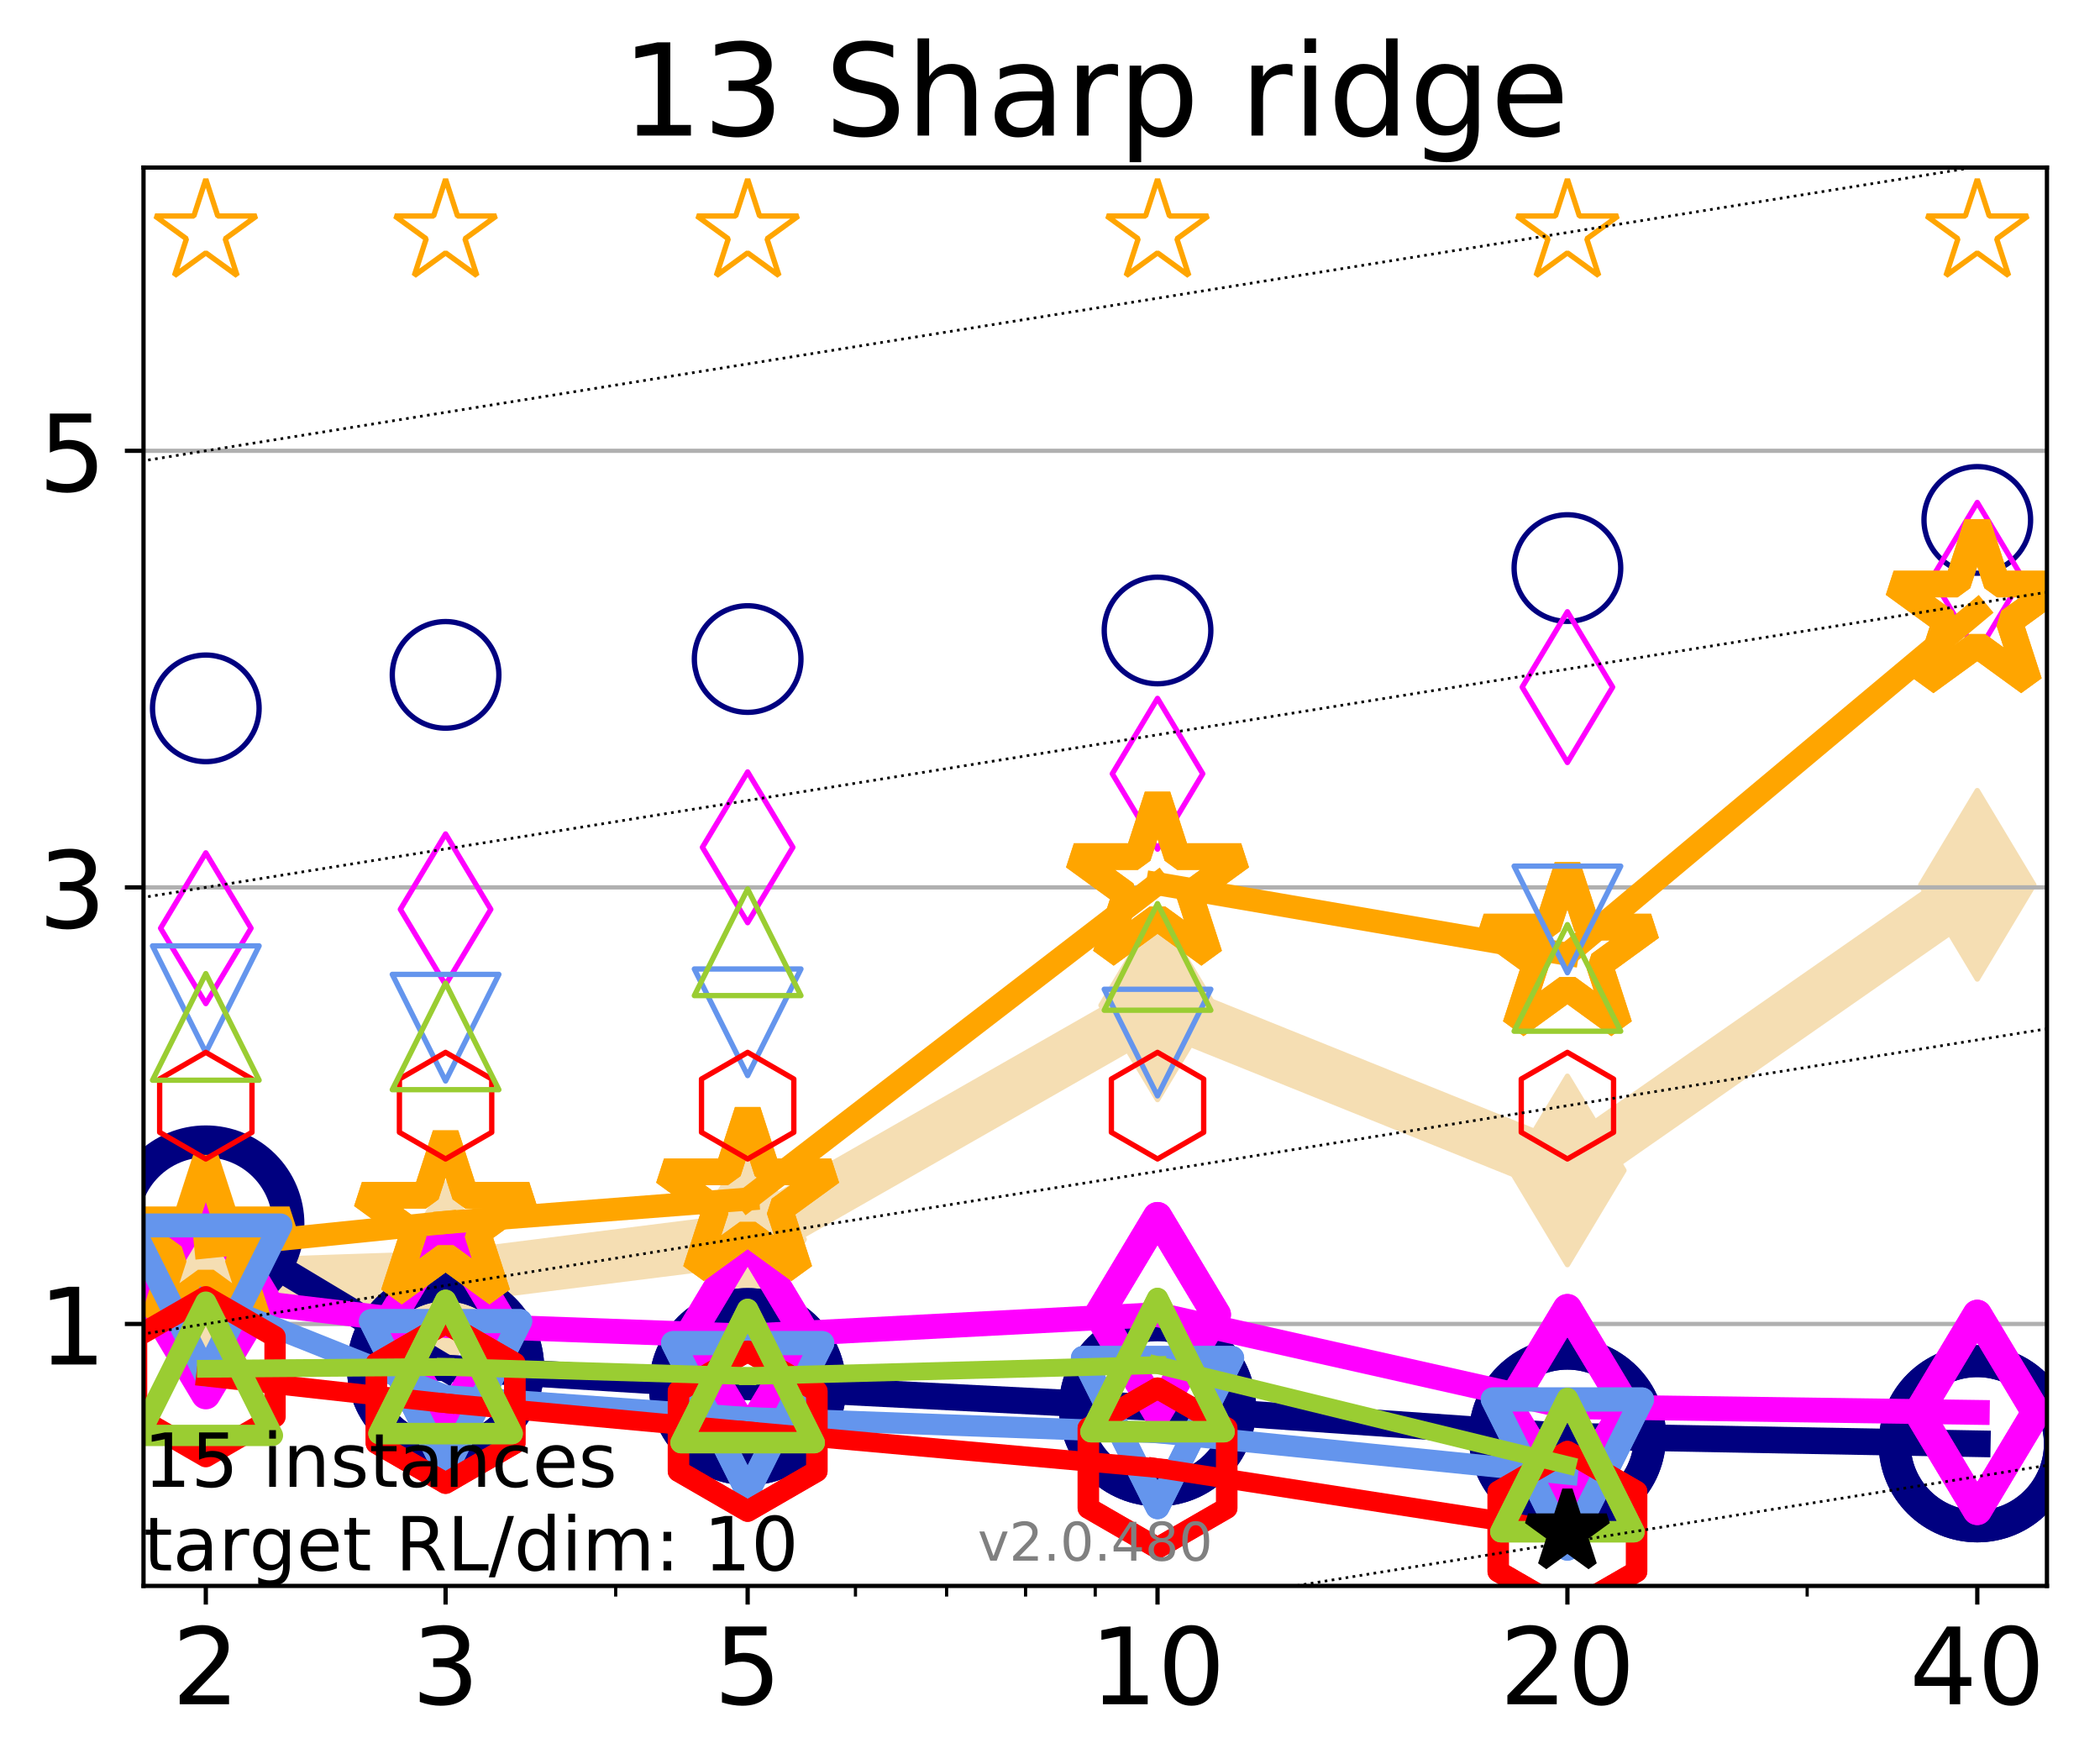 <?xml version="1.0" encoding="utf-8" standalone="no"?>
<!DOCTYPE svg PUBLIC "-//W3C//DTD SVG 1.1//EN"
  "http://www.w3.org/Graphics/SVG/1.1/DTD/svg11.dtd">
<!-- Created with matplotlib (http://matplotlib.org/) -->
<svg height="331pt" version="1.1" viewBox="0 0 394 331" width="394pt" xmlns="http://www.w3.org/2000/svg" xmlns:xlink="http://www.w3.org/1999/xlink">
 <defs>
  <style type="text/css">
*{stroke-linecap:butt;stroke-linejoin:round;}
  </style>
 </defs>
 <g id="figure_1">
  <g id="patch_1">
   <path d="M 0 331.104 
L 394.745 331.104 
L 394.745 0 
L 0 0 
z
" style="fill:#ffffff;"/>
  </g>
  <g id="axes_1">
   <g id="patch_2">
    <path d="M 26.925 297.548 
L 384.045 297.548 
L 384.045 31.436 
L 26.925 31.436 
z
" style="fill:#ffffff;"/>
   </g>
   <g id="line2d_1">
    <path clip-path="url(#pf46a0ed268)" d="M 38.614 241.189 
L 83.599 239.675 
L 140.273 232.535 
L 217.174 188.624 
L 294.076 219.597 
L 370.977 166.008 
" style="fill:none;stroke:#f5deb3;stroke-linecap:square;stroke-width:10;"/>
    <defs>
     <path d="M -0 17.678 
L 10.607 0 
L 0 -17.678 
L -10.607 -0 
z
" id="mbf456f5e99" style="stroke:#f5deb3;stroke-linejoin:miter;"/>
    </defs>
    <g clip-path="url(#pf46a0ed268)">
     <use style="fill:#f5deb3;stroke:#f5deb3;stroke-linejoin:miter;" x="38.614" xlink:href="#mbf456f5e99" y="241.189"/>
     <use style="fill:#f5deb3;stroke:#f5deb3;stroke-linejoin:miter;" x="83.599" xlink:href="#mbf456f5e99" y="239.675"/>
     <use style="fill:#f5deb3;stroke:#f5deb3;stroke-linejoin:miter;" x="140.273" xlink:href="#mbf456f5e99" y="232.535"/>
     <use style="fill:#f5deb3;stroke:#f5deb3;stroke-linejoin:miter;" x="217.174" xlink:href="#mbf456f5e99" y="188.624"/>
     <use style="fill:#f5deb3;stroke:#f5deb3;stroke-linejoin:miter;" x="294.076" xlink:href="#mbf456f5e99" y="219.597"/>
     <use style="fill:#f5deb3;stroke:#f5deb3;stroke-linejoin:miter;" x="370.977" xlink:href="#mbf456f5e99" y="166.008"/>
    </g>
   </g>
   <g id="matplotlib.axis_1">
    <g id="xtick_1">
     <g id="line2d_2">
      <defs>
       <path d="M 0 0 
L 0 3.5 
" id="mdb44bdf146" style="stroke:#000000;stroke-width:0.8;"/>
      </defs>
      <g>
       <use style="stroke:#000000;stroke-width:0.8;" x="38.614" xlink:href="#mdb44bdf146" y="297.548"/>
      </g>
     </g>
     <g id="text_1">
      <!-- 2 -->
      <defs>
       <path d="M 19.188 8.297 
L 53.609 8.297 
L 53.609 0 
L 7.328 0 
L 7.328 8.297 
Q 12.938 14.109 22.625 23.891 
Q 32.328 33.688 34.812 36.531 
Q 39.547 41.844 41.422 45.531 
Q 43.312 49.219 43.312 52.781 
Q 43.312 58.594 39.234 62.25 
Q 35.156 65.922 28.609 65.922 
Q 23.969 65.922 18.812 64.312 
Q 13.672 62.703 7.812 59.422 
L 7.812 69.391 
Q 13.766 71.781 18.938 73 
Q 24.125 74.219 28.422 74.219 
Q 39.75 74.219 46.484 68.547 
Q 53.219 62.891 53.219 53.422 
Q 53.219 48.922 51.531 44.891 
Q 49.859 40.875 45.406 35.406 
Q 44.188 33.984 37.641 27.219 
Q 31.109 20.453 19.188 8.297 
z
" id="DejaVuSans-32"/>
      </defs>
      <g transform="translate(32.252 319.745)scale(0.2 -0.2)">
       <use xlink:href="#DejaVuSans-32"/>
      </g>
     </g>
    </g>
    <g id="xtick_2">
     <g id="line2d_3">
      <g>
       <use style="stroke:#000000;stroke-width:0.8;" x="83.599" xlink:href="#mdb44bdf146" y="297.548"/>
      </g>
     </g>
     <g id="text_2">
      <!-- 3 -->
      <defs>
       <path d="M 40.578 39.312 
Q 47.656 37.797 51.625 33 
Q 55.609 28.219 55.609 21.188 
Q 55.609 10.406 48.188 4.484 
Q 40.766 -1.422 27.094 -1.422 
Q 22.516 -1.422 17.656 -0.516 
Q 12.797 0.391 7.625 2.203 
L 7.625 11.719 
Q 11.719 9.328 16.594 8.109 
Q 21.484 6.891 26.812 6.891 
Q 36.078 6.891 40.938 10.547 
Q 45.797 14.203 45.797 21.188 
Q 45.797 27.641 41.281 31.266 
Q 36.766 34.906 28.719 34.906 
L 20.219 34.906 
L 20.219 43.016 
L 29.109 43.016 
Q 36.375 43.016 40.234 45.922 
Q 44.094 48.828 44.094 54.297 
Q 44.094 59.906 40.109 62.906 
Q 36.141 65.922 28.719 65.922 
Q 24.656 65.922 20.016 65.031 
Q 15.375 64.156 9.812 62.312 
L 9.812 71.094 
Q 15.438 72.656 20.344 73.438 
Q 25.25 74.219 29.594 74.219 
Q 40.828 74.219 47.359 69.109 
Q 53.906 64.016 53.906 55.328 
Q 53.906 49.266 50.438 45.094 
Q 46.969 40.922 40.578 39.312 
z
" id="DejaVuSans-33"/>
      </defs>
      <g transform="translate(77.236 319.745)scale(0.2 -0.2)">
       <use xlink:href="#DejaVuSans-33"/>
      </g>
     </g>
    </g>
    <g id="xtick_3">
     <g id="line2d_4">
      <g>
       <use style="stroke:#000000;stroke-width:0.8;" x="140.273" xlink:href="#mdb44bdf146" y="297.548"/>
      </g>
     </g>
     <g id="text_3">
      <!-- 5 -->
      <defs>
       <path d="M 10.797 72.906 
L 49.516 72.906 
L 49.516 64.594 
L 19.828 64.594 
L 19.828 46.734 
Q 21.969 47.469 24.109 47.828 
Q 26.266 48.188 28.422 48.188 
Q 40.625 48.188 47.75 41.5 
Q 54.891 34.812 54.891 23.391 
Q 54.891 11.625 47.562 5.094 
Q 40.234 -1.422 26.906 -1.422 
Q 22.312 -1.422 17.547 -0.641 
Q 12.797 0.141 7.719 1.703 
L 7.719 11.625 
Q 12.109 9.234 16.797 8.062 
Q 21.484 6.891 26.703 6.891 
Q 35.156 6.891 40.078 11.328 
Q 45.016 15.766 45.016 23.391 
Q 45.016 31 40.078 35.438 
Q 35.156 39.891 26.703 39.891 
Q 22.75 39.891 18.812 39.016 
Q 14.891 38.141 10.797 36.281 
z
" id="DejaVuSans-35"/>
      </defs>
      <g transform="translate(133.91 319.745)scale(0.2 -0.2)">
       <use xlink:href="#DejaVuSans-35"/>
      </g>
     </g>
    </g>
    <g id="xtick_4">
     <g id="line2d_5">
      <g>
       <use style="stroke:#000000;stroke-width:0.8;" x="217.174" xlink:href="#mdb44bdf146" y="297.548"/>
      </g>
     </g>
     <g id="text_4">
      <!-- 10 -->
      <defs>
       <path d="M 12.406 8.297 
L 28.516 8.297 
L 28.516 63.922 
L 10.984 60.406 
L 10.984 69.391 
L 28.422 72.906 
L 38.281 72.906 
L 38.281 8.297 
L 54.391 8.297 
L 54.391 0 
L 12.406 0 
z
" id="DejaVuSans-31"/>
       <path d="M 31.781 66.406 
Q 24.172 66.406 20.328 58.906 
Q 16.5 51.422 16.5 36.375 
Q 16.5 21.391 20.328 13.891 
Q 24.172 6.391 31.781 6.391 
Q 39.453 6.391 43.281 13.891 
Q 47.125 21.391 47.125 36.375 
Q 47.125 51.422 43.281 58.906 
Q 39.453 66.406 31.781 66.406 
z
M 31.781 74.219 
Q 44.047 74.219 50.516 64.516 
Q 56.984 54.828 56.984 36.375 
Q 56.984 17.969 50.516 8.266 
Q 44.047 -1.422 31.781 -1.422 
Q 19.531 -1.422 13.062 8.266 
Q 6.594 17.969 6.594 36.375 
Q 6.594 54.828 13.062 64.516 
Q 19.531 74.219 31.781 74.219 
z
" id="DejaVuSans-30"/>
      </defs>
      <g transform="translate(204.449 319.745)scale(0.2 -0.2)">
       <use xlink:href="#DejaVuSans-31"/>
       <use x="63.623" xlink:href="#DejaVuSans-30"/>
      </g>
     </g>
    </g>
    <g id="xtick_5">
     <g id="line2d_6">
      <g>
       <use style="stroke:#000000;stroke-width:0.8;" x="294.076" xlink:href="#mdb44bdf146" y="297.548"/>
      </g>
     </g>
     <g id="text_5">
      <!-- 20 -->
      <g transform="translate(281.351 319.745)scale(0.2 -0.2)">
       <use xlink:href="#DejaVuSans-32"/>
       <use x="63.623" xlink:href="#DejaVuSans-30"/>
      </g>
     </g>
    </g>
    <g id="xtick_6">
     <g id="line2d_7">
      <g>
       <use style="stroke:#000000;stroke-width:0.8;" x="370.977" xlink:href="#mdb44bdf146" y="297.548"/>
      </g>
     </g>
     <g id="text_6">
      <!-- 40 -->
      <defs>
       <path d="M 37.797 64.312 
L 12.891 25.391 
L 37.797 25.391 
z
M 35.203 72.906 
L 47.609 72.906 
L 47.609 25.391 
L 58.016 25.391 
L 58.016 17.188 
L 47.609 17.188 
L 47.609 0 
L 37.797 0 
L 37.797 17.188 
L 4.891 17.188 
L 4.891 26.703 
z
" id="DejaVuSans-34"/>
      </defs>
      <g transform="translate(358.252 319.745)scale(0.2 -0.2)">
       <use xlink:href="#DejaVuSans-34"/>
       <use x="63.623" xlink:href="#DejaVuSans-30"/>
      </g>
     </g>
    </g>
    <g id="xtick_7">
     <g id="line2d_8">
      <defs>
       <path d="M 0 0 
L 0 2 
" id="m360fe6ffdf" style="stroke:#000000;stroke-width:0.6;"/>
      </defs>
      <g>
       <use style="stroke:#000000;stroke-width:0.6;" x="38.614" xlink:href="#m360fe6ffdf" y="297.548"/>
      </g>
     </g>
    </g>
    <g id="xtick_8">
     <g id="line2d_9">
      <g>
       <use style="stroke:#000000;stroke-width:0.6;" x="83.599" xlink:href="#m360fe6ffdf" y="297.548"/>
      </g>
     </g>
    </g>
    <g id="xtick_9">
     <g id="line2d_10">
      <g>
       <use style="stroke:#000000;stroke-width:0.6;" x="115.516" xlink:href="#m360fe6ffdf" y="297.548"/>
      </g>
     </g>
    </g>
    <g id="xtick_10">
     <g id="line2d_11">
      <g>
       <use style="stroke:#000000;stroke-width:0.6;" x="140.273" xlink:href="#m360fe6ffdf" y="297.548"/>
      </g>
     </g>
    </g>
    <g id="xtick_11">
     <g id="line2d_12">
      <g>
       <use style="stroke:#000000;stroke-width:0.6;" x="160.5" xlink:href="#m360fe6ffdf" y="297.548"/>
      </g>
     </g>
    </g>
    <g id="xtick_12">
     <g id="line2d_13">
      <g>
       <use style="stroke:#000000;stroke-width:0.6;" x="177.603" xlink:href="#m360fe6ffdf" y="297.548"/>
      </g>
     </g>
    </g>
    <g id="xtick_13">
     <g id="line2d_14">
      <g>
       <use style="stroke:#000000;stroke-width:0.6;" x="192.417" xlink:href="#m360fe6ffdf" y="297.548"/>
      </g>
     </g>
    </g>
    <g id="xtick_14">
     <g id="line2d_15">
      <g>
       <use style="stroke:#000000;stroke-width:0.6;" x="205.485" xlink:href="#m360fe6ffdf" y="297.548"/>
      </g>
     </g>
    </g>
    <g id="xtick_15">
     <g id="line2d_16">
      <g>
       <use style="stroke:#000000;stroke-width:0.6;" x="294.076" xlink:href="#m360fe6ffdf" y="297.548"/>
      </g>
     </g>
    </g>
    <g id="xtick_16">
     <g id="line2d_17">
      <g>
       <use style="stroke:#000000;stroke-width:0.6;" x="339.06" xlink:href="#m360fe6ffdf" y="297.548"/>
      </g>
     </g>
    </g>
    <g id="xtick_17">
     <g id="line2d_18">
      <g>
       <use style="stroke:#000000;stroke-width:0.6;" x="370.977" xlink:href="#m360fe6ffdf" y="297.548"/>
      </g>
     </g>
    </g>
   </g>
   <g id="matplotlib.axis_2">
    <g id="ytick_1">
     <g id="line2d_19">
      <path clip-path="url(#pf46a0ed268)" d="M 26.925 248.401 
L 384.045 248.401 
" style="fill:none;stroke:#b0b0b0;stroke-linecap:square;stroke-width:0.8;"/>
     </g>
     <g id="line2d_20">
      <defs>
       <path d="M 0 0 
L -3.5 0 
" id="m01f3301a18" style="stroke:#000000;stroke-width:0.8;"/>
      </defs>
      <g>
       <use style="stroke:#000000;stroke-width:0.8;" x="26.925" xlink:href="#m01f3301a18" y="248.401"/>
      </g>
     </g>
     <g id="text_7">
      <!-- 1 -->
      <g transform="translate(7.2 256)scale(0.2 -0.2)">
       <use xlink:href="#DejaVuSans-31"/>
      </g>
     </g>
    </g>
    <g id="ytick_2">
     <g id="line2d_21">
      <path clip-path="url(#pf46a0ed268)" d="M 26.925 166.49 
L 384.045 166.49 
" style="fill:none;stroke:#b0b0b0;stroke-linecap:square;stroke-width:0.8;"/>
     </g>
     <g id="line2d_22">
      <g>
       <use style="stroke:#000000;stroke-width:0.8;" x="26.925" xlink:href="#m01f3301a18" y="166.49"/>
      </g>
     </g>
     <g id="text_8">
      <!-- 3 -->
      <g transform="translate(7.2 174.088)scale(0.2 -0.2)">
       <use xlink:href="#DejaVuSans-33"/>
      </g>
     </g>
    </g>
    <g id="ytick_3">
     <g id="line2d_23">
      <path clip-path="url(#pf46a0ed268)" d="M 26.925 84.578 
L 384.045 84.578 
" style="fill:none;stroke:#b0b0b0;stroke-linecap:square;stroke-width:0.8;"/>
     </g>
     <g id="line2d_24">
      <g>
       <use style="stroke:#000000;stroke-width:0.8;" x="26.925" xlink:href="#m01f3301a18" y="84.578"/>
      </g>
     </g>
     <g id="text_9">
      <!-- 5 -->
      <g transform="translate(7.2 92.176)scale(0.2 -0.2)">
       <use xlink:href="#DejaVuSans-35"/>
      </g>
     </g>
    </g>
   </g>
   <g id="line2d_25">
    <path clip-path="url(#pf46a0ed268)" d="M 38.614 229.648 
L 83.599 256.651 
" style="fill:none;stroke:#000080;stroke-linecap:square;stroke-width:5;"/>
    <defs>
     <path d="M 0 15.5 
C 4.111 15.5 8.053 13.867 10.96 10.96 
C 13.867 8.053 15.5 4.111 15.5 0 
C 15.5 -4.111 13.867 -8.053 10.96 -10.96 
C 8.053 -13.867 4.111 -15.5 0 -15.5 
C -4.111 -15.5 -8.053 -13.867 -10.96 -10.96 
C -13.867 -8.053 -15.5 -4.111 -15.5 0 
C -15.5 4.111 -13.867 8.053 -10.96 10.96 
C -8.053 13.867 -4.111 15.5 0 15.5 
z
" id="m35e0183906" style="stroke:#000080;stroke-width:6;"/>
    </defs>
    <g clip-path="url(#pf46a0ed268)">
     <use style="fill:none;stroke:#000080;stroke-width:6;" x="38.614" xlink:href="#m35e0183906" y="229.648"/>
     <use style="fill:none;stroke:#000080;stroke-width:6;" x="83.599" xlink:href="#m35e0183906" y="256.651"/>
    </g>
   </g>
   <g id="line2d_26">
    <path clip-path="url(#pf46a0ed268)" d="M 83.599 256.651 
L 140.273 260.17 
" style="fill:none;stroke:#000080;stroke-linecap:square;stroke-width:5;"/>
    <g clip-path="url(#pf46a0ed268)">
     <use style="fill:none;stroke:#000080;stroke-width:6;" x="83.599" xlink:href="#m35e0183906" y="256.651"/>
     <use style="fill:none;stroke:#000080;stroke-width:6;" x="140.273" xlink:href="#m35e0183906" y="260.17"/>
    </g>
   </g>
   <g id="line2d_27">
    <path clip-path="url(#pf46a0ed268)" d="M 140.273 260.17 
L 217.174 264.116 
" style="fill:none;stroke:#000080;stroke-linecap:square;stroke-width:5;"/>
    <g clip-path="url(#pf46a0ed268)">
     <use style="fill:none;stroke:#000080;stroke-width:6;" x="140.273" xlink:href="#m35e0183906" y="260.17"/>
     <use style="fill:none;stroke:#000080;stroke-width:6;" x="217.174" xlink:href="#m35e0183906" y="264.116"/>
    </g>
   </g>
   <g id="line2d_28">
    <path clip-path="url(#pf46a0ed268)" d="M 217.174 264.116 
L 294.076 269.464 
" style="fill:none;stroke:#000080;stroke-linecap:square;stroke-width:5;"/>
    <g clip-path="url(#pf46a0ed268)">
     <use style="fill:none;stroke:#000080;stroke-width:6;" x="217.174" xlink:href="#m35e0183906" y="264.116"/>
     <use style="fill:none;stroke:#000080;stroke-width:6;" x="294.076" xlink:href="#m35e0183906" y="269.464"/>
    </g>
   </g>
   <g id="line2d_29">
    <path clip-path="url(#pf46a0ed268)" d="M 294.076 269.464 
L 370.977 270.875 
" style="fill:none;stroke:#000080;stroke-linecap:square;stroke-width:5;"/>
    <g clip-path="url(#pf46a0ed268)">
     <use style="fill:none;stroke:#000080;stroke-width:6;" x="294.076" xlink:href="#m35e0183906" y="269.464"/>
     <use style="fill:none;stroke:#000080;stroke-width:6;" x="370.977" xlink:href="#m35e0183906" y="270.875"/>
    </g>
   </g>
   <g id="line2d_30">
    <path clip-path="url(#pf46a0ed268)" d="M 370.977 270.875 
" style="fill:none;stroke:#000080;stroke-linecap:square;stroke-width:5;"/>
    <g clip-path="url(#pf46a0ed268)">
     <use style="fill:none;stroke:#000080;stroke-width:6;" x="370.977" xlink:href="#m35e0183906" y="270.875"/>
    </g>
   </g>
   <g id="line2d_31"/>
   <g id="line2d_32">
    <defs>
     <path d="M 0 10 
C 2.652 10 5.196 8.946 7.071 7.071 
C 8.946 5.196 10 2.652 10 0 
C 10 -2.652 8.946 -5.196 7.071 -7.071 
C 5.196 -8.946 2.652 -10 0 -10 
C -2.652 -10 -5.196 -8.946 -7.071 -7.071 
C -8.946 -5.196 -10 -2.652 -10 0 
C -10 2.652 -8.946 5.196 -7.071 7.071 
C -5.196 8.946 -2.652 10 0 10 
z
" id="medbbbc0760" style="stroke:#000080;"/>
    </defs>
    <g clip-path="url(#pf46a0ed268)">
     <use style="fill:none;stroke:#000080;" x="38.614" xlink:href="#medbbbc0760" y="132.9"/>
     <use style="fill:none;stroke:#000080;" x="83.599" xlink:href="#medbbbc0760" y="126.619"/>
     <use style="fill:none;stroke:#000080;" x="140.273" xlink:href="#medbbbc0760" y="123.651"/>
     <use style="fill:none;stroke:#000080;" x="217.174" xlink:href="#medbbbc0760" y="118.29"/>
     <use style="fill:none;stroke:#000080;" x="294.076" xlink:href="#medbbbc0760" y="106.579"/>
     <use style="fill:none;stroke:#000080;" x="370.977" xlink:href="#medbbbc0760" y="97.546"/>
    </g>
   </g>
   <g id="line2d_33">
    <path clip-path="url(#pf46a0ed268)" d="M 38.614 243.284 
L 83.599 248.64 
" style="fill:none;stroke:#ff00ff;stroke-linecap:square;stroke-width:4.667;"/>
    <defs>
     <path d="M -0 18.385 
L 11.031 0 
L 0 -18.385 
L -11.031 -0 
z
" id="m0fdcb12a66" style="stroke:#ff00ff;stroke-linejoin:miter;stroke-width:5.5;"/>
    </defs>
    <g clip-path="url(#pf46a0ed268)">
     <use style="fill:none;stroke:#ff00ff;stroke-linejoin:miter;stroke-width:5.5;" x="38.614" xlink:href="#m0fdcb12a66" y="243.284"/>
     <use style="fill:none;stroke:#ff00ff;stroke-linejoin:miter;stroke-width:5.5;" x="83.599" xlink:href="#m0fdcb12a66" y="248.64"/>
    </g>
   </g>
   <g id="line2d_34">
    <path clip-path="url(#pf46a0ed268)" d="M 83.599 248.64 
L 140.273 250.675 
" style="fill:none;stroke:#ff00ff;stroke-linecap:square;stroke-width:4.667;"/>
    <g clip-path="url(#pf46a0ed268)">
     <use style="fill:none;stroke:#ff00ff;stroke-linejoin:miter;stroke-width:5.5;" x="83.599" xlink:href="#m0fdcb12a66" y="248.64"/>
     <use style="fill:none;stroke:#ff00ff;stroke-linejoin:miter;stroke-width:5.5;" x="140.273" xlink:href="#m0fdcb12a66" y="250.675"/>
    </g>
   </g>
   <g id="line2d_35">
    <path clip-path="url(#pf46a0ed268)" d="M 140.273 250.675 
L 217.174 246.652 
" style="fill:none;stroke:#ff00ff;stroke-linecap:square;stroke-width:4.667;"/>
    <g clip-path="url(#pf46a0ed268)">
     <use style="fill:none;stroke:#ff00ff;stroke-linejoin:miter;stroke-width:5.5;" x="140.273" xlink:href="#m0fdcb12a66" y="250.675"/>
     <use style="fill:none;stroke:#ff00ff;stroke-linejoin:miter;stroke-width:5.5;" x="217.174" xlink:href="#m0fdcb12a66" y="246.652"/>
    </g>
   </g>
   <g id="line2d_36">
    <path clip-path="url(#pf46a0ed268)" d="M 217.174 246.652 
L 294.076 263.916 
" style="fill:none;stroke:#ff00ff;stroke-linecap:square;stroke-width:4.667;"/>
    <g clip-path="url(#pf46a0ed268)">
     <use style="fill:none;stroke:#ff00ff;stroke-linejoin:miter;stroke-width:5.5;" x="217.174" xlink:href="#m0fdcb12a66" y="246.652"/>
     <use style="fill:none;stroke:#ff00ff;stroke-linejoin:miter;stroke-width:5.5;" x="294.076" xlink:href="#m0fdcb12a66" y="263.916"/>
    </g>
   </g>
   <g id="line2d_37">
    <path clip-path="url(#pf46a0ed268)" d="M 294.076 263.916 
L 370.977 264.991 
" style="fill:none;stroke:#ff00ff;stroke-linecap:square;stroke-width:4.667;"/>
    <g clip-path="url(#pf46a0ed268)">
     <use style="fill:none;stroke:#ff00ff;stroke-linejoin:miter;stroke-width:5.5;" x="294.076" xlink:href="#m0fdcb12a66" y="263.916"/>
     <use style="fill:none;stroke:#ff00ff;stroke-linejoin:miter;stroke-width:5.5;" x="370.977" xlink:href="#m0fdcb12a66" y="264.991"/>
    </g>
   </g>
   <g id="line2d_38">
    <path clip-path="url(#pf46a0ed268)" d="M 370.977 264.991 
" style="fill:none;stroke:#ff00ff;stroke-linecap:square;stroke-width:4.667;"/>
    <g clip-path="url(#pf46a0ed268)">
     <use style="fill:none;stroke:#ff00ff;stroke-linejoin:miter;stroke-width:5.5;" x="370.977" xlink:href="#m0fdcb12a66" y="264.991"/>
    </g>
   </g>
   <g id="line2d_39"/>
   <g id="line2d_40">
    <defs>
     <path d="M -0 14.142 
L 8.485 0 
L -0 -14.142 
L -8.485 -0 
z
" id="m84b235433c" style="stroke:#ff00ff;stroke-linejoin:miter;"/>
    </defs>
    <g clip-path="url(#pf46a0ed268)">
     <use style="fill:none;stroke:#ff00ff;stroke-linejoin:miter;" x="38.614" xlink:href="#m84b235433c" y="174.152"/>
     <use style="fill:none;stroke:#ff00ff;stroke-linejoin:miter;" x="83.599" xlink:href="#m84b235433c" y="170.608"/>
     <use style="fill:none;stroke:#ff00ff;stroke-linejoin:miter;" x="140.273" xlink:href="#m84b235433c" y="158.97"/>
     <use style="fill:none;stroke:#ff00ff;stroke-linejoin:miter;" x="217.174" xlink:href="#m84b235433c" y="145.173"/>
     <use style="fill:none;stroke:#ff00ff;stroke-linejoin:miter;" x="294.076" xlink:href="#m84b235433c" y="128.916"/>
     <use style="fill:none;stroke:#ff00ff;stroke-linejoin:miter;" x="370.977" xlink:href="#m84b235433c" y="108.415"/>
    </g>
   </g>
   <g id="line2d_41">
    <path clip-path="url(#pf46a0ed268)" d="M 38.614 233.951 
L 83.599 229.355 
" style="fill:none;stroke:#ffa500;stroke-linecap:square;stroke-width:4.333;"/>
    <defs>
     <path d="M 0 -16.5 
L -3.704 -5.099 
L -15.692 -5.099 
L -5.994 1.948 
L -9.698 13.349 
L -0 6.302 
L 9.698 13.349 
L 5.994 1.948 
L 15.692 -5.099 
L 3.704 -5.099 
z
" id="m8167648f29" style="stroke:#ffa500;stroke-linejoin:bevel;stroke-width:5;"/>
    </defs>
    <g clip-path="url(#pf46a0ed268)">
     <use style="fill:none;stroke:#ffa500;stroke-linejoin:bevel;stroke-width:5;" x="38.614" xlink:href="#m8167648f29" y="233.951"/>
     <use style="fill:none;stroke:#ffa500;stroke-linejoin:bevel;stroke-width:5;" x="83.599" xlink:href="#m8167648f29" y="229.355"/>
    </g>
   </g>
   <g id="line2d_42">
    <path clip-path="url(#pf46a0ed268)" d="M 83.599 229.355 
L 140.273 224.971 
" style="fill:none;stroke:#ffa500;stroke-linecap:square;stroke-width:4.333;"/>
    <g clip-path="url(#pf46a0ed268)">
     <use style="fill:none;stroke:#ffa500;stroke-linejoin:bevel;stroke-width:5;" x="83.599" xlink:href="#m8167648f29" y="229.355"/>
     <use style="fill:none;stroke:#ffa500;stroke-linejoin:bevel;stroke-width:5;" x="140.273" xlink:href="#m8167648f29" y="224.971"/>
    </g>
   </g>
   <g id="line2d_43">
    <path clip-path="url(#pf46a0ed268)" d="M 140.273 224.971 
L 217.174 165.809 
" style="fill:none;stroke:#ffa500;stroke-linecap:square;stroke-width:4.333;"/>
    <g clip-path="url(#pf46a0ed268)">
     <use style="fill:none;stroke:#ffa500;stroke-linejoin:bevel;stroke-width:5;" x="140.273" xlink:href="#m8167648f29" y="224.971"/>
     <use style="fill:none;stroke:#ffa500;stroke-linejoin:bevel;stroke-width:5;" x="217.174" xlink:href="#m8167648f29" y="165.809"/>
    </g>
   </g>
   <g id="line2d_44">
    <path clip-path="url(#pf46a0ed268)" d="M 217.174 165.809 
L 294.076 179.034 
" style="fill:none;stroke:#ffa500;stroke-linecap:square;stroke-width:4.333;"/>
    <g clip-path="url(#pf46a0ed268)">
     <use style="fill:none;stroke:#ffa500;stroke-linejoin:bevel;stroke-width:5;" x="217.174" xlink:href="#m8167648f29" y="165.809"/>
     <use style="fill:none;stroke:#ffa500;stroke-linejoin:bevel;stroke-width:5;" x="294.076" xlink:href="#m8167648f29" y="179.034"/>
    </g>
   </g>
   <g id="line2d_45">
    <path clip-path="url(#pf46a0ed268)" d="M 294.076 179.034 
L 370.977 114.678 
" style="fill:none;stroke:#ffa500;stroke-linecap:square;stroke-width:4.333;"/>
    <g clip-path="url(#pf46a0ed268)">
     <use style="fill:none;stroke:#ffa500;stroke-linejoin:bevel;stroke-width:5;" x="294.076" xlink:href="#m8167648f29" y="179.034"/>
     <use style="fill:none;stroke:#ffa500;stroke-linejoin:bevel;stroke-width:5;" x="370.977" xlink:href="#m8167648f29" y="114.678"/>
    </g>
   </g>
   <g id="line2d_46">
    <path clip-path="url(#pf46a0ed268)" d="M 370.977 114.678 
" style="fill:none;stroke:#ffa500;stroke-linecap:square;stroke-width:4.333;"/>
    <g clip-path="url(#pf46a0ed268)">
     <use style="fill:none;stroke:#ffa500;stroke-linejoin:bevel;stroke-width:5;" x="370.977" xlink:href="#m8167648f29" y="114.678"/>
    </g>
   </g>
   <g id="line2d_47"/>
   <g id="line2d_48">
    <defs>
     <path d="M 0 -10 
L -2.245 -3.09 
L -9.511 -3.09 
L -3.633 1.18 
L -5.878 8.09 
L -0 3.82 
L 5.878 8.09 
L 3.633 1.18 
L 9.511 -3.09 
L 2.245 -3.09 
z
" id="m9e39ab166c" style="stroke:#ffa500;stroke-linejoin:bevel;"/>
    </defs>
    <g clip-path="url(#pf46a0ed268)">
     <use style="fill:none;stroke:#ffa500;stroke-linejoin:bevel;" x="38.614" xlink:href="#m9e39ab166c" y="43.622"/>
     <use style="fill:none;stroke:#ffa500;stroke-linejoin:bevel;" x="83.599" xlink:href="#m9e39ab166c" y="43.622"/>
     <use style="fill:none;stroke:#ffa500;stroke-linejoin:bevel;" x="140.273" xlink:href="#m9e39ab166c" y="43.622"/>
     <use style="fill:none;stroke:#ffa500;stroke-linejoin:bevel;" x="217.174" xlink:href="#m9e39ab166c" y="43.622"/>
     <use style="fill:none;stroke:#ffa500;stroke-linejoin:bevel;" x="294.076" xlink:href="#m9e39ab166c" y="43.622"/>
     <use style="fill:none;stroke:#ffa500;stroke-linejoin:bevel;" x="370.977" xlink:href="#m9e39ab166c" y="43.622"/>
    </g>
   </g>
   <g id="line2d_49">
    <path clip-path="url(#pf46a0ed268)" d="M 38.614 243.918 
L 83.599 261.873 
" style="fill:none;stroke:#6495ed;stroke-linecap:square;stroke-width:4;"/>
    <defs>
     <path d="M -0 14 
L 14 -14 
L -14 -14 
z
" id="mc0ca5362d3" style="stroke:#6495ed;stroke-linejoin:miter;stroke-width:4.5;"/>
    </defs>
    <g clip-path="url(#pf46a0ed268)">
     <use style="fill:none;stroke:#6495ed;stroke-linejoin:miter;stroke-width:4.5;" x="38.614" xlink:href="#mc0ca5362d3" y="243.918"/>
     <use style="fill:none;stroke:#6495ed;stroke-linejoin:miter;stroke-width:4.5;" x="83.599" xlink:href="#mc0ca5362d3" y="261.873"/>
    </g>
   </g>
   <g id="line2d_50">
    <path clip-path="url(#pf46a0ed268)" d="M 83.599 261.873 
L 140.273 265.99 
" style="fill:none;stroke:#6495ed;stroke-linecap:square;stroke-width:4;"/>
    <g clip-path="url(#pf46a0ed268)">
     <use style="fill:none;stroke:#6495ed;stroke-linejoin:miter;stroke-width:4.5;" x="83.599" xlink:href="#mc0ca5362d3" y="261.873"/>
     <use style="fill:none;stroke:#6495ed;stroke-linejoin:miter;stroke-width:4.5;" x="140.273" xlink:href="#mc0ca5362d3" y="265.99"/>
    </g>
   </g>
   <g id="line2d_51">
    <path clip-path="url(#pf46a0ed268)" d="M 140.273 265.99 
L 217.174 268.78 
" style="fill:none;stroke:#6495ed;stroke-linecap:square;stroke-width:4;"/>
    <g clip-path="url(#pf46a0ed268)">
     <use style="fill:none;stroke:#6495ed;stroke-linejoin:miter;stroke-width:4.5;" x="140.273" xlink:href="#mc0ca5362d3" y="265.99"/>
     <use style="fill:none;stroke:#6495ed;stroke-linejoin:miter;stroke-width:4.5;" x="217.174" xlink:href="#mc0ca5362d3" y="268.78"/>
    </g>
   </g>
   <g id="line2d_52">
    <path clip-path="url(#pf46a0ed268)" d="M 217.174 268.78 
L 294.076 276.56 
" style="fill:none;stroke:#6495ed;stroke-linecap:square;stroke-width:4;"/>
    <g clip-path="url(#pf46a0ed268)">
     <use style="fill:none;stroke:#6495ed;stroke-linejoin:miter;stroke-width:4.5;" x="217.174" xlink:href="#mc0ca5362d3" y="268.78"/>
     <use style="fill:none;stroke:#6495ed;stroke-linejoin:miter;stroke-width:4.5;" x="294.076" xlink:href="#mc0ca5362d3" y="276.56"/>
    </g>
   </g>
   <g id="line2d_53">
    <path clip-path="url(#pf46a0ed268)" d="M 294.076 276.56 
" style="fill:none;stroke:#6495ed;stroke-linecap:square;stroke-width:4;"/>
    <g clip-path="url(#pf46a0ed268)">
     <use style="fill:none;stroke:#6495ed;stroke-linejoin:miter;stroke-width:4.5;" x="294.076" xlink:href="#mc0ca5362d3" y="276.56"/>
    </g>
   </g>
   <g id="line2d_54"/>
   <g id="line2d_55">
    <defs>
     <path d="M -0 10 
L 10 -10 
L -10 -10 
z
" id="m3226aff2cc" style="stroke:#6495ed;stroke-linejoin:miter;"/>
    </defs>
    <g clip-path="url(#pf46a0ed268)">
     <use style="fill:none;stroke:#6495ed;stroke-linejoin:miter;" x="38.614" xlink:href="#m3226aff2cc" y="187.465"/>
     <use style="fill:none;stroke:#6495ed;stroke-linejoin:miter;" x="83.599" xlink:href="#m3226aff2cc" y="192.812"/>
     <use style="fill:none;stroke:#6495ed;stroke-linejoin:miter;" x="140.273" xlink:href="#m3226aff2cc" y="191.8"/>
     <use style="fill:none;stroke:#6495ed;stroke-linejoin:miter;" x="217.174" xlink:href="#m3226aff2cc" y="195.603"/>
     <use style="fill:none;stroke:#6495ed;stroke-linejoin:miter;" x="294.076" xlink:href="#m3226aff2cc" y="172.504"/>
    </g>
   </g>
   <g id="line2d_56">
    <path clip-path="url(#pf46a0ed268)" d="M 38.614 258.296 
L 83.599 263.276 
" style="fill:none;stroke:#ff0000;stroke-linecap:square;stroke-width:3.667;"/>
    <defs>
     <path d="M 0 -15 
L -12.99 -7.5 
L -12.99 7.5 
L -0 15 
L 12.99 7.5 
L 12.99 -7.5 
z
" id="m4cc9511c0b" style="stroke:#ff0000;stroke-linejoin:miter;stroke-width:4;"/>
    </defs>
    <g clip-path="url(#pf46a0ed268)">
     <use style="fill:none;stroke:#ff0000;stroke-linejoin:miter;stroke-width:4;" x="38.614" xlink:href="#m4cc9511c0b" y="258.296"/>
     <use style="fill:none;stroke:#ff0000;stroke-linejoin:miter;stroke-width:4;" x="83.599" xlink:href="#m4cc9511c0b" y="263.276"/>
    </g>
   </g>
   <g id="line2d_57">
    <path clip-path="url(#pf46a0ed268)" d="M 83.599 263.276 
L 140.273 268.521 
" style="fill:none;stroke:#ff0000;stroke-linecap:square;stroke-width:3.667;"/>
    <g clip-path="url(#pf46a0ed268)">
     <use style="fill:none;stroke:#ff0000;stroke-linejoin:miter;stroke-width:4;" x="83.599" xlink:href="#m4cc9511c0b" y="263.276"/>
     <use style="fill:none;stroke:#ff0000;stroke-linejoin:miter;stroke-width:4;" x="140.273" xlink:href="#m4cc9511c0b" y="268.521"/>
    </g>
   </g>
   <g id="line2d_58">
    <path clip-path="url(#pf46a0ed268)" d="M 140.273 268.521 
L 217.174 275.441 
" style="fill:none;stroke:#ff0000;stroke-linecap:square;stroke-width:3.667;"/>
    <g clip-path="url(#pf46a0ed268)">
     <use style="fill:none;stroke:#ff0000;stroke-linejoin:miter;stroke-width:4;" x="140.273" xlink:href="#m4cc9511c0b" y="268.521"/>
     <use style="fill:none;stroke:#ff0000;stroke-linejoin:miter;stroke-width:4;" x="217.174" xlink:href="#m4cc9511c0b" y="275.441"/>
    </g>
   </g>
   <g id="line2d_59">
    <path clip-path="url(#pf46a0ed268)" d="M 217.174 275.441 
L 294.076 287.341 
" style="fill:none;stroke:#ff0000;stroke-linecap:square;stroke-width:3.667;"/>
    <g clip-path="url(#pf46a0ed268)">
     <use style="fill:none;stroke:#ff0000;stroke-linejoin:miter;stroke-width:4;" x="217.174" xlink:href="#m4cc9511c0b" y="275.441"/>
     <use style="fill:none;stroke:#ff0000;stroke-linejoin:miter;stroke-width:4;" x="294.076" xlink:href="#m4cc9511c0b" y="287.341"/>
    </g>
   </g>
   <g id="line2d_60">
    <path clip-path="url(#pf46a0ed268)" d="M 294.076 287.341 
" style="fill:none;stroke:#ff0000;stroke-linecap:square;stroke-width:3.667;"/>
    <g clip-path="url(#pf46a0ed268)">
     <use style="fill:none;stroke:#ff0000;stroke-linejoin:miter;stroke-width:4;" x="294.076" xlink:href="#m4cc9511c0b" y="287.341"/>
    </g>
   </g>
   <g id="line2d_61"/>
   <g id="line2d_62">
    <defs>
     <path d="M 0 -10 
L -8.66 -5 
L -8.66 5 
L -0 10 
L 8.66 5 
L 8.66 -5 
z
" id="m5ddd7bb17e" style="stroke:#ff0000;stroke-linejoin:miter;"/>
    </defs>
    <g clip-path="url(#pf46a0ed268)">
     <use style="fill:none;stroke:#ff0000;stroke-linejoin:miter;" x="38.614" xlink:href="#m5ddd7bb17e" y="207.445"/>
     <use style="fill:none;stroke:#ff0000;stroke-linejoin:miter;" x="83.599" xlink:href="#m5ddd7bb17e" y="207.445"/>
     <use style="fill:none;stroke:#ff0000;stroke-linejoin:miter;" x="140.273" xlink:href="#m5ddd7bb17e" y="207.445"/>
     <use style="fill:none;stroke:#ff0000;stroke-linejoin:miter;" x="217.174" xlink:href="#m5ddd7bb17e" y="207.445"/>
     <use style="fill:none;stroke:#ff0000;stroke-linejoin:miter;" x="294.076" xlink:href="#m5ddd7bb17e" y="207.445"/>
    </g>
   </g>
   <g id="line2d_63">
    <path clip-path="url(#pf46a0ed268)" d="M 38.614 256.809 
L 83.599 256.463 
" style="fill:none;stroke:#9acd32;stroke-linecap:square;stroke-width:3.333;"/>
    <defs>
     <path d="M 0 -12.5 
L -12.5 12.5 
L 12.5 12.5 
z
" id="m8426c1d2cc" style="stroke:#9acd32;stroke-linejoin:miter;stroke-width:4;"/>
    </defs>
    <g clip-path="url(#pf46a0ed268)">
     <use style="fill:none;stroke:#9acd32;stroke-linejoin:miter;stroke-width:4;" x="38.614" xlink:href="#m8426c1d2cc" y="256.809"/>
     <use style="fill:none;stroke:#9acd32;stroke-linejoin:miter;stroke-width:4;" x="83.599" xlink:href="#m8426c1d2cc" y="256.463"/>
    </g>
   </g>
   <g id="line2d_64">
    <path clip-path="url(#pf46a0ed268)" d="M 83.599 256.463 
L 140.273 258.172 
" style="fill:none;stroke:#9acd32;stroke-linecap:square;stroke-width:3.333;"/>
    <g clip-path="url(#pf46a0ed268)">
     <use style="fill:none;stroke:#9acd32;stroke-linejoin:miter;stroke-width:4;" x="83.599" xlink:href="#m8426c1d2cc" y="256.463"/>
     <use style="fill:none;stroke:#9acd32;stroke-linejoin:miter;stroke-width:4;" x="140.273" xlink:href="#m8426c1d2cc" y="258.172"/>
    </g>
   </g>
   <g id="line2d_65">
    <path clip-path="url(#pf46a0ed268)" d="M 140.273 258.172 
L 217.174 256.118 
" style="fill:none;stroke:#9acd32;stroke-linecap:square;stroke-width:3.333;"/>
    <g clip-path="url(#pf46a0ed268)">
     <use style="fill:none;stroke:#9acd32;stroke-linejoin:miter;stroke-width:4;" x="140.273" xlink:href="#m8426c1d2cc" y="258.172"/>
     <use style="fill:none;stroke:#9acd32;stroke-linejoin:miter;stroke-width:4;" x="217.174" xlink:href="#m8426c1d2cc" y="256.118"/>
    </g>
   </g>
   <g id="line2d_66">
    <path clip-path="url(#pf46a0ed268)" d="M 217.174 256.118 
L 294.076 274.881 
" style="fill:none;stroke:#9acd32;stroke-linecap:square;stroke-width:3.333;"/>
    <g clip-path="url(#pf46a0ed268)">
     <use style="fill:none;stroke:#9acd32;stroke-linejoin:miter;stroke-width:4;" x="217.174" xlink:href="#m8426c1d2cc" y="256.118"/>
     <use style="fill:none;stroke:#9acd32;stroke-linejoin:miter;stroke-width:4;" x="294.076" xlink:href="#m8426c1d2cc" y="274.881"/>
    </g>
   </g>
   <g id="line2d_67">
    <path clip-path="url(#pf46a0ed268)" d="M 294.076 274.881 
" style="fill:none;stroke:#9acd32;stroke-linecap:square;stroke-width:3.333;"/>
    <g clip-path="url(#pf46a0ed268)">
     <use style="fill:none;stroke:#9acd32;stroke-linejoin:miter;stroke-width:4;" x="294.076" xlink:href="#m8426c1d2cc" y="274.881"/>
    </g>
   </g>
   <g id="line2d_68"/>
   <g id="line2d_69">
    <defs>
     <path d="M 0 -10 
L -10 10 
L 10 10 
z
" id="m8eb7d7bbbd" style="stroke:#9acd32;stroke-linejoin:miter;"/>
    </defs>
    <g clip-path="url(#pf46a0ed268)">
     <use style="fill:none;stroke:#9acd32;stroke-linejoin:miter;" x="38.614" xlink:href="#m8eb7d7bbbd" y="192.669"/>
     <use style="fill:none;stroke:#9acd32;stroke-linejoin:miter;" x="83.599" xlink:href="#m8eb7d7bbbd" y="194.447"/>
     <use style="fill:none;stroke:#9acd32;stroke-linejoin:miter;" x="140.273" xlink:href="#m8eb7d7bbbd" y="176.796"/>
     <use style="fill:none;stroke:#9acd32;stroke-linejoin:miter;" x="217.174" xlink:href="#m8eb7d7bbbd" y="179.537"/>
     <use style="fill:none;stroke:#9acd32;stroke-linejoin:miter;" x="294.076" xlink:href="#m8eb7d7bbbd" y="183.474"/>
    </g>
   </g>
   <g id="line2d_70">
    <defs>
     <path d="M 0 -7.75 
L -1.74 -2.395 
L -7.371 -2.395 
L -2.815 0.915 
L -4.555 6.27 
L -0 2.96 
L 4.555 6.27 
L 2.815 0.915 
L 7.371 -2.395 
L 1.74 -2.395 
z
" id="mb1070a0872" style="stroke:#000000;stroke-linejoin:bevel;stroke-width:2;"/>
    </defs>
    <g clip-path="url(#pf46a0ed268)">
     <use style="stroke:#000000;stroke-linejoin:bevel;stroke-width:2;" x="294.076" xlink:href="#mb1070a0872" y="287.341"/>
    </g>
   </g>
   <g id="line2d_71">
    <path clip-path="url(#pf46a0ed268)" d="M 27.439 332.104 
L 395.745 273.057 
" style="fill:none;stroke:#000000;stroke-dasharray:0.5,0.825;stroke-dashoffset:0;stroke-width:0.5;"/>
   </g>
   <g id="line2d_72">
    <path clip-path="url(#pf46a0ed268)" d="M -1 254.752 
L 395.745 191.146 
" style="fill:none;stroke:#000000;stroke-dasharray:0.5,0.825;stroke-dashoffset:0;stroke-width:0.5;"/>
   </g>
   <g id="line2d_73">
    <path clip-path="url(#pf46a0ed268)" d="M -1 172.841 
L 395.745 109.234 
" style="fill:none;stroke:#000000;stroke-dasharray:0.5,0.825;stroke-dashoffset:0;stroke-width:0.5;"/>
   </g>
   <g id="line2d_74">
    <path clip-path="url(#pf46a0ed268)" d="M -1 90.929 
L 395.745 27.323 
" style="fill:none;stroke:#000000;stroke-dasharray:0.5,0.825;stroke-dashoffset:0;stroke-width:0.5;"/>
   </g>
   <g id="line2d_75">
    <path clip-path="url(#pf46a0ed268)" d="M -1 9.017 
L 61.483 -1 
" style="fill:none;stroke:#000000;stroke-dasharray:0.5,0.825;stroke-dashoffset:0;stroke-width:0.5;"/>
   </g>
   <g id="patch_3">
    <path d="M 26.925 297.548 
L 26.925 31.436 
" style="fill:none;stroke:#000000;stroke-linecap:square;stroke-linejoin:miter;stroke-width:0.8;"/>
   </g>
   <g id="patch_4">
    <path d="M 384.045 297.548 
L 384.045 31.436 
" style="fill:none;stroke:#000000;stroke-linecap:square;stroke-linejoin:miter;stroke-width:0.8;"/>
   </g>
   <g id="patch_5">
    <path d="M 26.925 297.548 
L 384.045 297.548 
" style="fill:none;stroke:#000000;stroke-linecap:square;stroke-linejoin:miter;stroke-width:0.8;"/>
   </g>
   <g id="patch_6">
    <path d="M 26.925 31.436 
L 384.045 31.436 
" style="fill:none;stroke:#000000;stroke-linecap:square;stroke-linejoin:miter;stroke-width:0.8;"/>
   </g>
   <g id="text_10">
    <!-- 15 instances -->
    <defs>
     <path id="DejaVuSans-20"/>
     <path d="M 9.422 54.688 
L 18.406 54.688 
L 18.406 0 
L 9.422 0 
z
M 9.422 75.984 
L 18.406 75.984 
L 18.406 64.594 
L 9.422 64.594 
z
" id="DejaVuSans-69"/>
     <path d="M 54.891 33.016 
L 54.891 0 
L 45.906 0 
L 45.906 32.719 
Q 45.906 40.484 42.875 44.328 
Q 39.844 48.188 33.797 48.188 
Q 26.516 48.188 22.312 43.547 
Q 18.109 38.922 18.109 30.906 
L 18.109 0 
L 9.078 0 
L 9.078 54.688 
L 18.109 54.688 
L 18.109 46.188 
Q 21.344 51.125 25.703 53.562 
Q 30.078 56 35.797 56 
Q 45.219 56 50.047 50.172 
Q 54.891 44.344 54.891 33.016 
z
" id="DejaVuSans-6e"/>
     <path d="M 44.281 53.078 
L 44.281 44.578 
Q 40.484 46.531 36.375 47.5 
Q 32.281 48.484 27.875 48.484 
Q 21.188 48.484 17.844 46.438 
Q 14.5 44.391 14.5 40.281 
Q 14.5 37.156 16.891 35.375 
Q 19.281 33.594 26.516 31.984 
L 29.594 31.297 
Q 39.156 29.25 43.188 25.516 
Q 47.219 21.781 47.219 15.094 
Q 47.219 7.469 41.188 3.016 
Q 35.156 -1.422 24.609 -1.422 
Q 20.219 -1.422 15.453 -0.562 
Q 10.688 0.297 5.422 2 
L 5.422 11.281 
Q 10.406 8.688 15.234 7.391 
Q 20.062 6.109 24.812 6.109 
Q 31.156 6.109 34.562 8.281 
Q 37.984 10.453 37.984 14.406 
Q 37.984 18.062 35.516 20.016 
Q 33.062 21.969 24.703 23.781 
L 21.578 24.516 
Q 13.234 26.266 9.516 29.906 
Q 5.812 33.547 5.812 39.891 
Q 5.812 47.609 11.281 51.797 
Q 16.75 56 26.812 56 
Q 31.781 56 36.172 55.266 
Q 40.578 54.547 44.281 53.078 
z
" id="DejaVuSans-73"/>
     <path d="M 18.312 70.219 
L 18.312 54.688 
L 36.812 54.688 
L 36.812 47.703 
L 18.312 47.703 
L 18.312 18.016 
Q 18.312 11.328 20.141 9.422 
Q 21.969 7.516 27.594 7.516 
L 36.812 7.516 
L 36.812 0 
L 27.594 0 
Q 17.188 0 13.234 3.875 
Q 9.281 7.766 9.281 18.016 
L 9.281 47.703 
L 2.688 47.703 
L 2.688 54.688 
L 9.281 54.688 
L 9.281 70.219 
z
" id="DejaVuSans-74"/>
     <path d="M 34.281 27.484 
Q 23.391 27.484 19.188 25 
Q 14.984 22.516 14.984 16.5 
Q 14.984 11.719 18.141 8.906 
Q 21.297 6.109 26.703 6.109 
Q 34.188 6.109 38.703 11.406 
Q 43.219 16.703 43.219 25.484 
L 43.219 27.484 
z
M 52.203 31.203 
L 52.203 0 
L 43.219 0 
L 43.219 8.297 
Q 40.141 3.328 35.547 0.953 
Q 30.953 -1.422 24.312 -1.422 
Q 15.922 -1.422 10.953 3.297 
Q 6 8.016 6 15.922 
Q 6 25.141 12.172 29.828 
Q 18.359 34.516 30.609 34.516 
L 43.219 34.516 
L 43.219 35.406 
Q 43.219 41.609 39.141 45 
Q 35.062 48.391 27.688 48.391 
Q 23 48.391 18.547 47.266 
Q 14.109 46.141 10.016 43.891 
L 10.016 52.203 
Q 14.938 54.109 19.578 55.047 
Q 24.219 56 28.609 56 
Q 40.484 56 46.344 49.844 
Q 52.203 43.703 52.203 31.203 
z
" id="DejaVuSans-61"/>
     <path d="M 48.781 52.594 
L 48.781 44.188 
Q 44.969 46.297 41.141 47.344 
Q 37.312 48.391 33.406 48.391 
Q 24.656 48.391 19.812 42.844 
Q 14.984 37.312 14.984 27.297 
Q 14.984 17.281 19.812 11.734 
Q 24.656 6.203 33.406 6.203 
Q 37.312 6.203 41.141 7.25 
Q 44.969 8.297 48.781 10.406 
L 48.781 2.094 
Q 45.016 0.344 40.984 -0.531 
Q 36.969 -1.422 32.422 -1.422 
Q 20.062 -1.422 12.781 6.344 
Q 5.516 14.109 5.516 27.297 
Q 5.516 40.672 12.859 48.328 
Q 20.219 56 33.016 56 
Q 37.156 56 41.109 55.141 
Q 45.062 54.297 48.781 52.594 
z
" id="DejaVuSans-63"/>
     <path d="M 56.203 29.594 
L 56.203 25.203 
L 14.891 25.203 
Q 15.484 15.922 20.484 11.062 
Q 25.484 6.203 34.422 6.203 
Q 39.594 6.203 44.453 7.469 
Q 49.312 8.734 54.109 11.281 
L 54.109 2.781 
Q 49.266 0.734 44.188 -0.344 
Q 39.109 -1.422 33.891 -1.422 
Q 20.797 -1.422 13.156 6.188 
Q 5.516 13.812 5.516 26.812 
Q 5.516 40.234 12.766 48.109 
Q 20.016 56 32.328 56 
Q 43.359 56 49.781 48.891 
Q 56.203 41.797 56.203 29.594 
z
M 47.219 32.234 
Q 47.125 39.594 43.094 43.984 
Q 39.062 48.391 32.422 48.391 
Q 24.906 48.391 20.391 44.141 
Q 15.875 39.891 15.188 32.172 
z
" id="DejaVuSans-65"/>
    </defs>
    <g transform="translate(26.925 278.96)scale(0.14 -0.14)">
     <use xlink:href="#DejaVuSans-31"/>
     <use x="63.623" xlink:href="#DejaVuSans-35"/>
     <use x="127.246" xlink:href="#DejaVuSans-20"/>
     <use x="159.033" xlink:href="#DejaVuSans-69"/>
     <use x="186.816" xlink:href="#DejaVuSans-6e"/>
     <use x="250.195" xlink:href="#DejaVuSans-73"/>
     <use x="302.295" xlink:href="#DejaVuSans-74"/>
     <use x="341.504" xlink:href="#DejaVuSans-61"/>
     <use x="402.783" xlink:href="#DejaVuSans-6e"/>
     <use x="466.162" xlink:href="#DejaVuSans-63"/>
     <use x="521.143" xlink:href="#DejaVuSans-65"/>
     <use x="582.666" xlink:href="#DejaVuSans-73"/>
    </g>
    <!-- target RL/dim: 10 -->
    <defs>
     <path d="M 41.109 46.297 
Q 39.594 47.172 37.812 47.578 
Q 36.031 48 33.891 48 
Q 26.266 48 22.188 43.047 
Q 18.109 38.094 18.109 28.812 
L 18.109 0 
L 9.078 0 
L 9.078 54.688 
L 18.109 54.688 
L 18.109 46.188 
Q 20.953 51.172 25.484 53.578 
Q 30.031 56 36.531 56 
Q 37.453 56 38.578 55.875 
Q 39.703 55.766 41.062 55.516 
z
" id="DejaVuSans-72"/>
     <path d="M 45.406 27.984 
Q 45.406 37.75 41.375 43.109 
Q 37.359 48.484 30.078 48.484 
Q 22.859 48.484 18.828 43.109 
Q 14.797 37.75 14.797 27.984 
Q 14.797 18.266 18.828 12.891 
Q 22.859 7.516 30.078 7.516 
Q 37.359 7.516 41.375 12.891 
Q 45.406 18.266 45.406 27.984 
z
M 54.391 6.781 
Q 54.391 -7.172 48.188 -13.984 
Q 42 -20.797 29.203 -20.797 
Q 24.469 -20.797 20.266 -20.094 
Q 16.062 -19.391 12.109 -17.922 
L 12.109 -9.188 
Q 16.062 -11.328 19.922 -12.344 
Q 23.781 -13.375 27.781 -13.375 
Q 36.625 -13.375 41.016 -8.766 
Q 45.406 -4.156 45.406 5.172 
L 45.406 9.625 
Q 42.625 4.781 38.281 2.391 
Q 33.938 0 27.875 0 
Q 17.828 0 11.672 7.656 
Q 5.516 15.328 5.516 27.984 
Q 5.516 40.672 11.672 48.328 
Q 17.828 56 27.875 56 
Q 33.938 56 38.281 53.609 
Q 42.625 51.219 45.406 46.391 
L 45.406 54.688 
L 54.391 54.688 
z
" id="DejaVuSans-67"/>
     <path d="M 44.391 34.188 
Q 47.562 33.109 50.562 29.594 
Q 53.562 26.078 56.594 19.922 
L 66.609 0 
L 56 0 
L 46.688 18.703 
Q 43.062 26.031 39.672 28.422 
Q 36.281 30.812 30.422 30.812 
L 19.672 30.812 
L 19.672 0 
L 9.812 0 
L 9.812 72.906 
L 32.078 72.906 
Q 44.578 72.906 50.734 67.672 
Q 56.891 62.453 56.891 51.906 
Q 56.891 45.016 53.688 40.469 
Q 50.484 35.938 44.391 34.188 
z
M 19.672 64.797 
L 19.672 38.922 
L 32.078 38.922 
Q 39.203 38.922 42.844 42.219 
Q 46.484 45.516 46.484 51.906 
Q 46.484 58.297 42.844 61.547 
Q 39.203 64.797 32.078 64.797 
z
" id="DejaVuSans-52"/>
     <path d="M 9.812 72.906 
L 19.672 72.906 
L 19.672 8.297 
L 55.172 8.297 
L 55.172 0 
L 9.812 0 
z
" id="DejaVuSans-4c"/>
     <path d="M 25.391 72.906 
L 33.688 72.906 
L 8.297 -9.281 
L 0 -9.281 
z
" id="DejaVuSans-2f"/>
     <path d="M 45.406 46.391 
L 45.406 75.984 
L 54.391 75.984 
L 54.391 0 
L 45.406 0 
L 45.406 8.203 
Q 42.578 3.328 38.25 0.953 
Q 33.938 -1.422 27.875 -1.422 
Q 17.969 -1.422 11.734 6.484 
Q 5.516 14.406 5.516 27.297 
Q 5.516 40.188 11.734 48.094 
Q 17.969 56 27.875 56 
Q 33.938 56 38.25 53.625 
Q 42.578 51.266 45.406 46.391 
z
M 14.797 27.297 
Q 14.797 17.391 18.875 11.75 
Q 22.953 6.109 30.078 6.109 
Q 37.203 6.109 41.297 11.75 
Q 45.406 17.391 45.406 27.297 
Q 45.406 37.203 41.297 42.844 
Q 37.203 48.484 30.078 48.484 
Q 22.953 48.484 18.875 42.844 
Q 14.797 37.203 14.797 27.297 
z
" id="DejaVuSans-64"/>
     <path d="M 52 44.188 
Q 55.375 50.25 60.062 53.125 
Q 64.75 56 71.094 56 
Q 79.641 56 84.281 50.016 
Q 88.922 44.047 88.922 33.016 
L 88.922 0 
L 79.891 0 
L 79.891 32.719 
Q 79.891 40.578 77.094 44.375 
Q 74.312 48.188 68.609 48.188 
Q 61.625 48.188 57.562 43.547 
Q 53.516 38.922 53.516 30.906 
L 53.516 0 
L 44.484 0 
L 44.484 32.719 
Q 44.484 40.625 41.703 44.406 
Q 38.922 48.188 33.109 48.188 
Q 26.219 48.188 22.156 43.531 
Q 18.109 38.875 18.109 30.906 
L 18.109 0 
L 9.078 0 
L 9.078 54.688 
L 18.109 54.688 
L 18.109 46.188 
Q 21.188 51.219 25.484 53.609 
Q 29.781 56 35.688 56 
Q 41.656 56 45.828 52.969 
Q 50 49.953 52 44.188 
z
" id="DejaVuSans-6d"/>
     <path d="M 11.719 12.406 
L 22.016 12.406 
L 22.016 0 
L 11.719 0 
z
M 11.719 51.703 
L 22.016 51.703 
L 22.016 39.312 
L 11.719 39.312 
z
" id="DejaVuSans-3a"/>
    </defs>
    <g transform="translate(26.925 294.637)scale(0.14 -0.14)">
     <use xlink:href="#DejaVuSans-74"/>
     <use x="39.209" xlink:href="#DejaVuSans-61"/>
     <use x="100.488" xlink:href="#DejaVuSans-72"/>
     <use x="141.586" xlink:href="#DejaVuSans-67"/>
     <use x="205.062" xlink:href="#DejaVuSans-65"/>
     <use x="266.586" xlink:href="#DejaVuSans-74"/>
     <use x="305.795" xlink:href="#DejaVuSans-20"/>
     <use x="337.582" xlink:href="#DejaVuSans-52"/>
     <use x="407.064" xlink:href="#DejaVuSans-4c"/>
     <use x="462.777" xlink:href="#DejaVuSans-2f"/>
     <use x="496.469" xlink:href="#DejaVuSans-64"/>
     <use x="559.945" xlink:href="#DejaVuSans-69"/>
     <use x="587.729" xlink:href="#DejaVuSans-6d"/>
     <use x="685.141" xlink:href="#DejaVuSans-3a"/>
     <use x="718.832" xlink:href="#DejaVuSans-20"/>
     <use x="750.619" xlink:href="#DejaVuSans-31"/>
     <use x="814.242" xlink:href="#DejaVuSans-30"/>
    </g>
   </g>
   <g id="text_11">
    <!-- v2.0.480 -->
    <defs>
     <path d="M 2.984 54.688 
L 12.5 54.688 
L 29.594 8.797 
L 46.688 54.688 
L 56.203 54.688 
L 35.688 0 
L 23.484 0 
z
" id="DejaVuSans-76"/>
     <path d="M 10.688 12.406 
L 21 12.406 
L 21 0 
L 10.688 0 
z
" id="DejaVuSans-2e"/>
     <path d="M 31.781 34.625 
Q 24.75 34.625 20.719 30.859 
Q 16.703 27.094 16.703 20.516 
Q 16.703 13.922 20.719 10.156 
Q 24.75 6.391 31.781 6.391 
Q 38.812 6.391 42.859 10.172 
Q 46.922 13.969 46.922 20.516 
Q 46.922 27.094 42.891 30.859 
Q 38.875 34.625 31.781 34.625 
z
M 21.922 38.812 
Q 15.578 40.375 12.031 44.719 
Q 8.5 49.078 8.5 55.328 
Q 8.5 64.062 14.719 69.141 
Q 20.953 74.219 31.781 74.219 
Q 42.672 74.219 48.875 69.141 
Q 55.078 64.062 55.078 55.328 
Q 55.078 49.078 51.531 44.719 
Q 48 40.375 41.703 38.812 
Q 48.828 37.156 52.797 32.312 
Q 56.781 27.484 56.781 20.516 
Q 56.781 9.906 50.312 4.234 
Q 43.844 -1.422 31.781 -1.422 
Q 19.734 -1.422 13.25 4.234 
Q 6.781 9.906 6.781 20.516 
Q 6.781 27.484 10.781 32.312 
Q 14.797 37.156 21.922 38.812 
z
M 18.312 54.391 
Q 18.312 48.734 21.844 45.562 
Q 25.391 42.391 31.781 42.391 
Q 38.141 42.391 41.719 45.562 
Q 45.312 48.734 45.312 54.391 
Q 45.312 60.062 41.719 63.234 
Q 38.141 66.406 31.781 66.406 
Q 25.391 66.406 21.844 63.234 
Q 18.312 60.062 18.312 54.391 
z
" id="DejaVuSans-38"/>
    </defs>
    <g style="fill:#808080;" transform="translate(183.441 292.807)scale(0.1 -0.1)">
     <use xlink:href="#DejaVuSans-76"/>
     <use x="59.18" xlink:href="#DejaVuSans-32"/>
     <use x="122.803" xlink:href="#DejaVuSans-2e"/>
     <use x="154.59" xlink:href="#DejaVuSans-30"/>
     <use x="218.213" xlink:href="#DejaVuSans-2e"/>
     <use x="250" xlink:href="#DejaVuSans-34"/>
     <use x="313.623" xlink:href="#DejaVuSans-38"/>
     <use x="377.246" xlink:href="#DejaVuSans-30"/>
    </g>
   </g>
   <g id="text_12">
    <!-- 13 Sharp ridge -->
    <defs>
     <path d="M 53.516 70.516 
L 53.516 60.891 
Q 47.906 63.578 42.922 64.891 
Q 37.938 66.219 33.297 66.219 
Q 25.25 66.219 20.875 63.094 
Q 16.5 59.969 16.5 54.203 
Q 16.5 49.359 19.406 46.891 
Q 22.312 44.438 30.422 42.922 
L 36.375 41.703 
Q 47.406 39.594 52.656 34.297 
Q 57.906 29 57.906 20.125 
Q 57.906 9.516 50.797 4.047 
Q 43.703 -1.422 29.984 -1.422 
Q 24.812 -1.422 18.969 -0.25 
Q 13.141 0.922 6.891 3.219 
L 6.891 13.375 
Q 12.891 10.016 18.656 8.297 
Q 24.422 6.594 29.984 6.594 
Q 38.422 6.594 43.016 9.906 
Q 47.609 13.234 47.609 19.391 
Q 47.609 24.75 44.312 27.781 
Q 41.016 30.812 33.5 32.328 
L 27.484 33.5 
Q 16.453 35.688 11.516 40.375 
Q 6.594 45.062 6.594 53.422 
Q 6.594 63.094 13.406 68.656 
Q 20.219 74.219 32.172 74.219 
Q 37.312 74.219 42.625 73.281 
Q 47.953 72.359 53.516 70.516 
z
" id="DejaVuSans-53"/>
     <path d="M 54.891 33.016 
L 54.891 0 
L 45.906 0 
L 45.906 32.719 
Q 45.906 40.484 42.875 44.328 
Q 39.844 48.188 33.797 48.188 
Q 26.516 48.188 22.312 43.547 
Q 18.109 38.922 18.109 30.906 
L 18.109 0 
L 9.078 0 
L 9.078 75.984 
L 18.109 75.984 
L 18.109 46.188 
Q 21.344 51.125 25.703 53.562 
Q 30.078 56 35.797 56 
Q 45.219 56 50.047 50.172 
Q 54.891 44.344 54.891 33.016 
z
" id="DejaVuSans-68"/>
     <path d="M 18.109 8.203 
L 18.109 -20.797 
L 9.078 -20.797 
L 9.078 54.688 
L 18.109 54.688 
L 18.109 46.391 
Q 20.953 51.266 25.266 53.625 
Q 29.594 56 35.594 56 
Q 45.562 56 51.781 48.094 
Q 58.016 40.188 58.016 27.297 
Q 58.016 14.406 51.781 6.484 
Q 45.562 -1.422 35.594 -1.422 
Q 29.594 -1.422 25.266 0.953 
Q 20.953 3.328 18.109 8.203 
z
M 48.688 27.297 
Q 48.688 37.203 44.609 42.844 
Q 40.531 48.484 33.406 48.484 
Q 26.266 48.484 22.188 42.844 
Q 18.109 37.203 18.109 27.297 
Q 18.109 17.391 22.188 11.75 
Q 26.266 6.109 33.406 6.109 
Q 40.531 6.109 44.609 11.75 
Q 48.688 17.391 48.688 27.297 
z
" id="DejaVuSans-70"/>
    </defs>
    <g transform="translate(116.573 25.436)scale(0.24 -0.24)">
     <use xlink:href="#DejaVuSans-31"/>
     <use x="63.623" xlink:href="#DejaVuSans-33"/>
     <use x="127.246" xlink:href="#DejaVuSans-20"/>
     <use x="159.033" xlink:href="#DejaVuSans-53"/>
     <use x="222.51" xlink:href="#DejaVuSans-68"/>
     <use x="285.889" xlink:href="#DejaVuSans-61"/>
     <use x="347.168" xlink:href="#DejaVuSans-72"/>
     <use x="388.281" xlink:href="#DejaVuSans-70"/>
     <use x="451.758" xlink:href="#DejaVuSans-20"/>
     <use x="483.545" xlink:href="#DejaVuSans-72"/>
     <use x="524.658" xlink:href="#DejaVuSans-69"/>
     <use x="552.441" xlink:href="#DejaVuSans-64"/>
     <use x="615.918" xlink:href="#DejaVuSans-67"/>
     <use x="679.395" xlink:href="#DejaVuSans-65"/>
    </g>
   </g>
  </g>
 </g>
 <defs>
  <clipPath id="pf46a0ed268">
   <rect height="266.112" width="357.12" x="26.925" y="31.436"/>
  </clipPath>
 </defs>
</svg>
